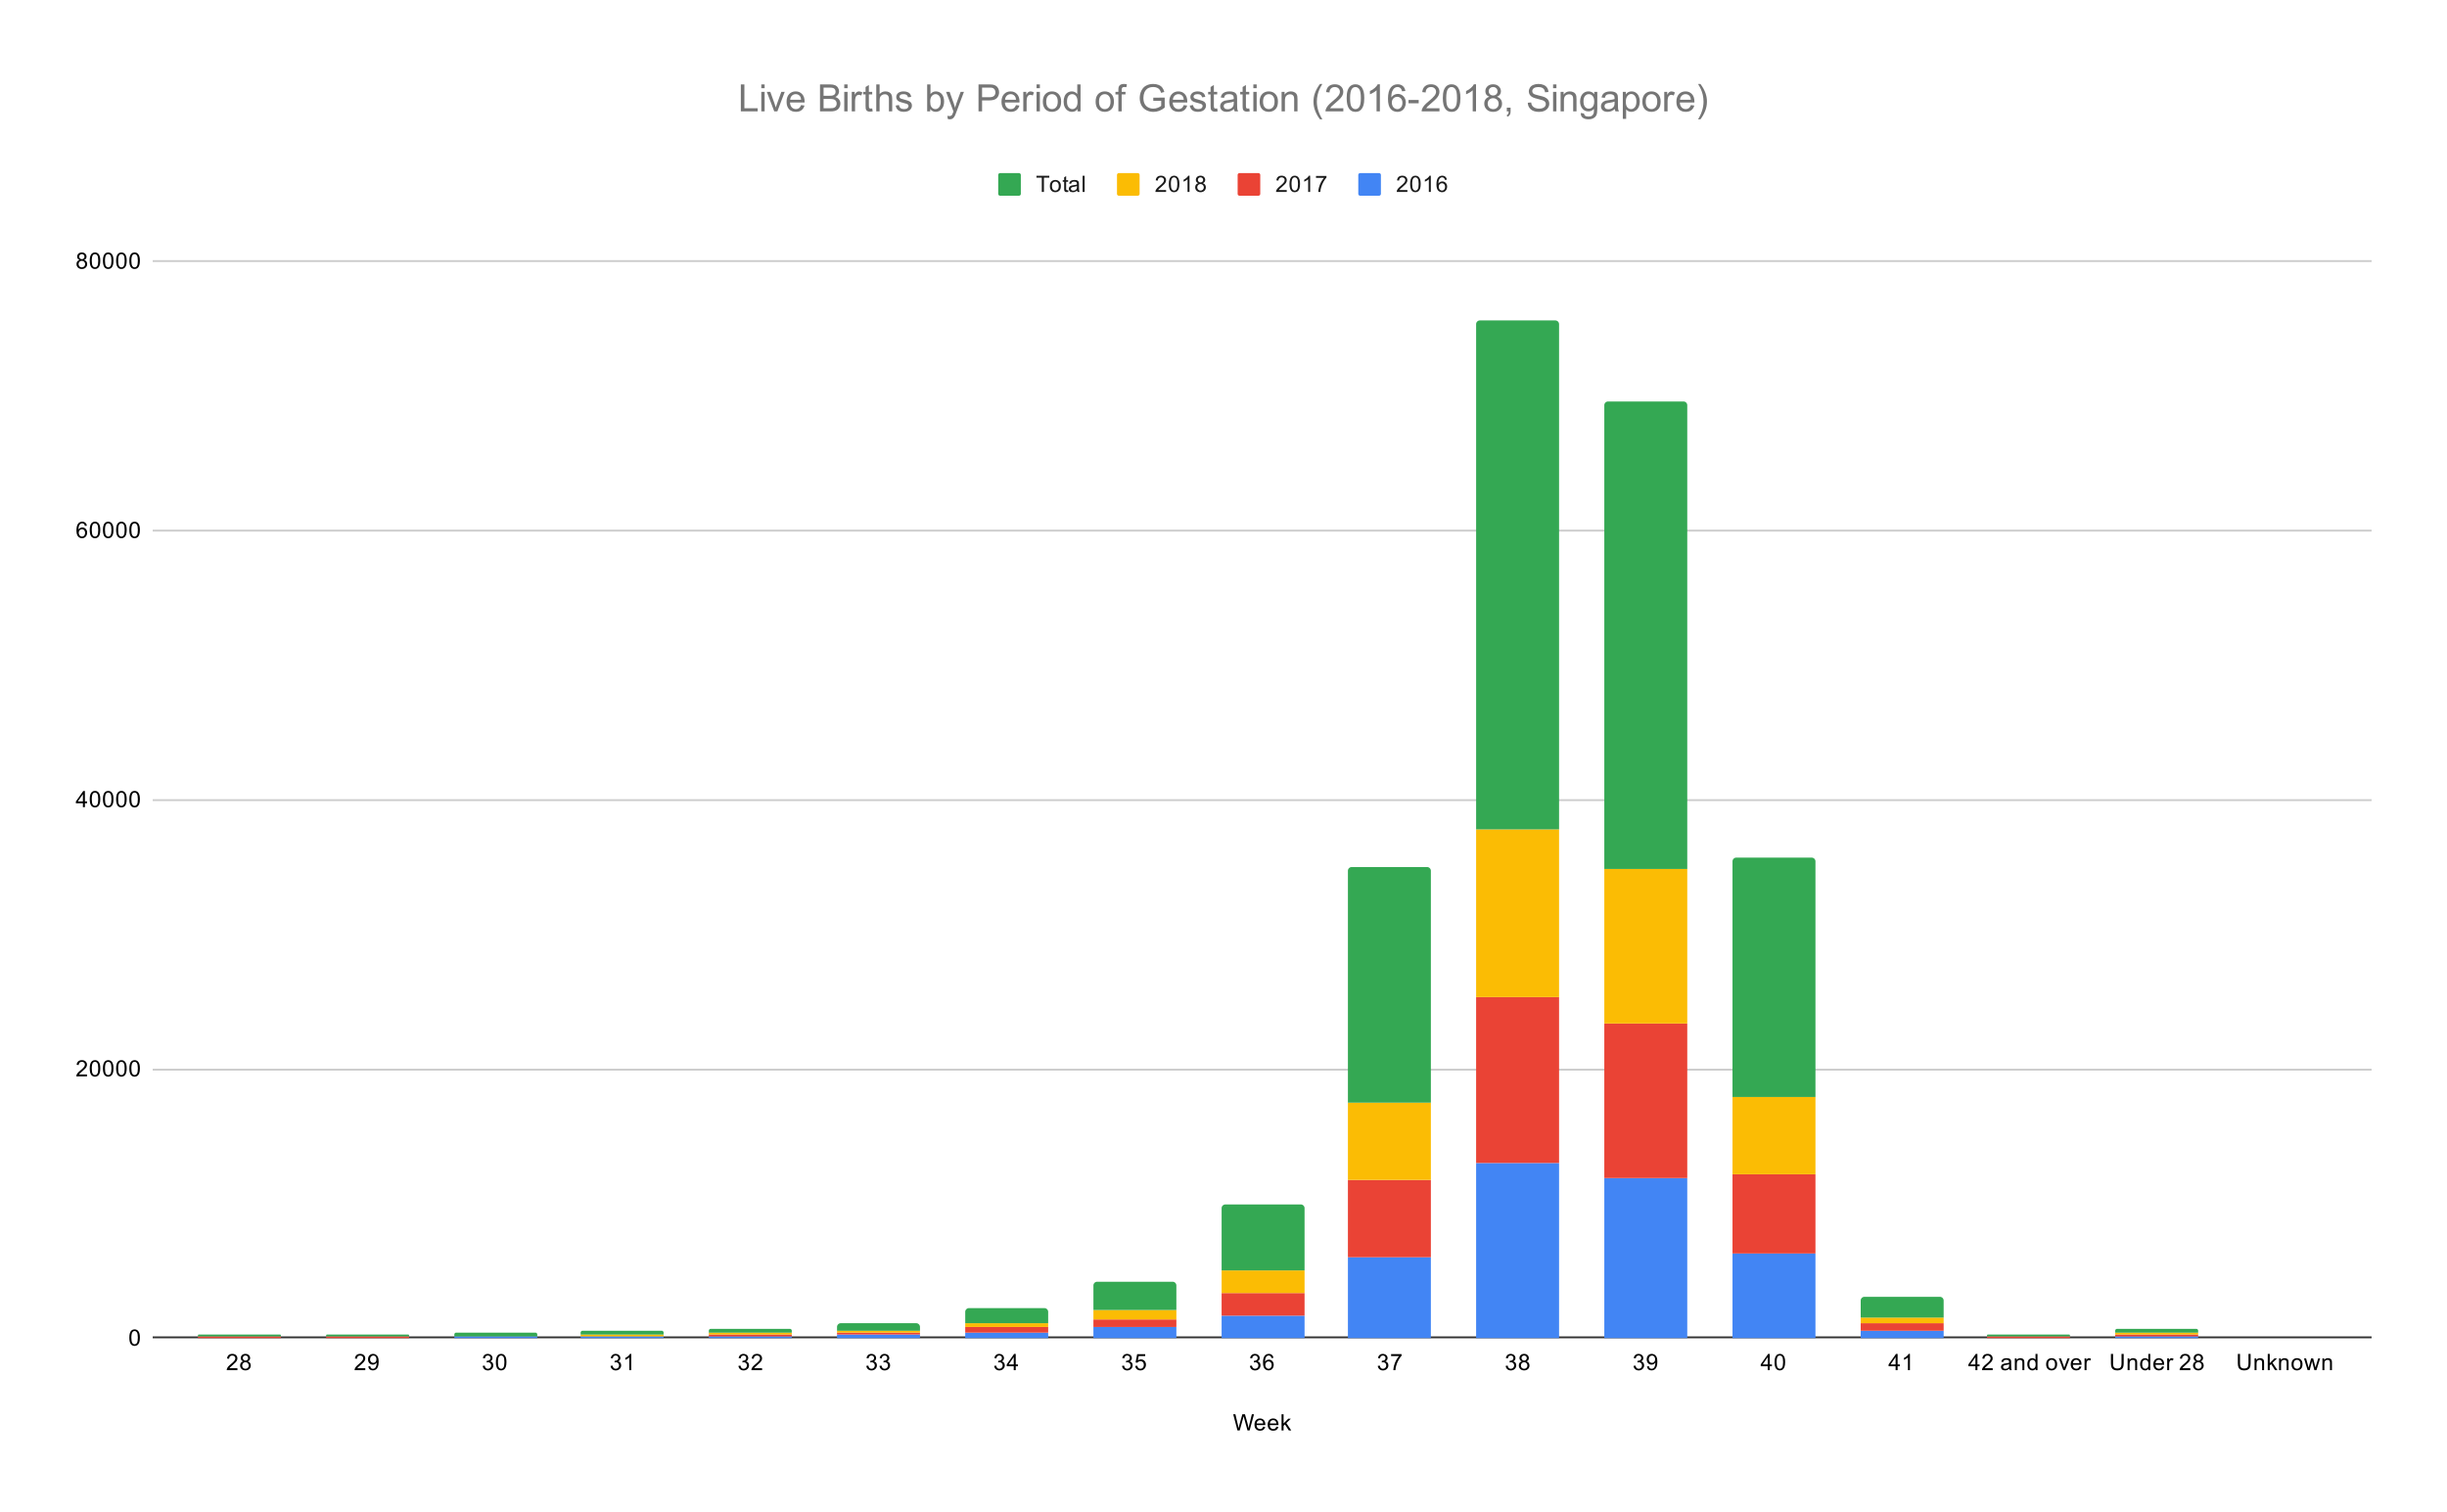 <svg fill="none" stroke-linecap="square" stroke-miterlimit="10" width="1298" height="802" xmlns="http://www.w3.org/2000/svg"><path fill="#fff" d="M0 0h1298v802H0V0z"/><path stroke="#333" stroke-linecap="butt" d="M81.5 709.5h1176"/><path stroke="#ccc" stroke-linecap="butt" d="M81.5 567.5h1176m-1176-143h1176m-1176-143h1176m-1176-143h1176"/><clipPath id="a"><path d="M81.1 138.567h1176.8V709.9H81.1V138.567z"/></clipPath><path clip-path="url(#a)" d="M149 710h-44 44z"/><path fill="#4285f4" clip-path="url(#a)" d="M149 710h-44 44z"/><path clip-path="url(#a)" d="M217 710h-44 44z"/><path fill="#4285f4" clip-path="url(#a)" d="M217 710h-44 44z"/><path clip-path="url(#a)" d="M285 710h-44v-1h44z"/><path fill="#4285f4" clip-path="url(#a)" d="M285 710h-44v-1h44z"/><path clip-path="url(#a)" d="M352 710h-44v-1h44z"/><path fill="#4285f4" clip-path="url(#a)" d="M352 710h-44v-1h44z"/><path clip-path="url(#a)" d="M420 710h-44v-1h44z"/><path fill="#4285f4" clip-path="url(#a)" d="M420 710h-44v-1h44z"/><path clip-path="url(#a)" d="M488 710h-44v-2h44z"/><path fill="#4285f4" clip-path="url(#a)" d="M488 710h-44v-2h44z"/><path clip-path="url(#a)" d="M556 710h-44v-3h44z"/><path fill="#4285f4" clip-path="url(#a)" d="M556 710h-44v-3h44z"/><path clip-path="url(#a)" d="M624 710h-44v-6h44z"/><path fill="#4285f4" clip-path="url(#a)" d="M624 710h-44v-6h44z"/><path clip-path="url(#a)" d="M692 710h-44v-12h44z"/><path fill="#4285f4" clip-path="url(#a)" d="M692 710h-44v-12h44z"/><path clip-path="url(#a)" d="M759 710h-44v-43h44z"/><path fill="#4285f4" clip-path="url(#a)" d="M759 710h-44v-43h44z"/><path clip-path="url(#a)" d="M827 710h-44v-93h44z"/><path fill="#4285f4" clip-path="url(#a)" d="M827 710h-44v-93h44z"/><path clip-path="url(#a)" d="M895 710h-44v-85h44z"/><path fill="#4285f4" clip-path="url(#a)" d="M895 710h-44v-85h44z"/><path clip-path="url(#a)" d="M963 710h-44v-45h44z"/><path fill="#4285f4" clip-path="url(#a)" d="M963 710h-44v-45h44z"/><path clip-path="url(#a)" d="M1031 710h-44v-4h44z"/><path fill="#4285f4" clip-path="url(#a)" d="M1031 710h-44v-4h44z"/><path clip-path="url(#a)" d="M1098 710h-44 44z"/><path fill="#4285f4" clip-path="url(#a)" d="M1098 710h-44 44z"/><path clip-path="url(#a)" d="M1166 710h-44v-1h44z"/><path fill="#4285f4" clip-path="url(#a)" d="M1166 710h-44v-1h44z"/><path clip-path="url(#a)" d="M1234 710h-44 44z"/><path fill="#4285f4" clip-path="url(#a)" d="M1234 710h-44 44z"/><path clip-path="url(#a)" d="M149 710h-44v-1h44z"/><path fill="#ea4335" clip-path="url(#a)" d="M149 710h-44v-1h44z"/><path clip-path="url(#a)" d="M217 710h-44v-1h44z"/><path fill="#ea4335" clip-path="url(#a)" d="M217 710h-44v-1h44z"/><path clip-path="url(#a)" d="M285 709h-44 44z"/><path fill="#ea4335" clip-path="url(#a)" d="M285 709h-44 44z"/><path clip-path="url(#a)" d="M352 709h-44 44z"/><path fill="#ea4335" clip-path="url(#a)" d="M352 709h-44 44z"/><path clip-path="url(#a)" d="M420 709h-44v-1h44z"/><path fill="#ea4335" clip-path="url(#a)" d="M420 709h-44v-1h44z"/><path clip-path="url(#a)" d="M488 708h-44v-1h44z"/><path fill="#ea4335" clip-path="url(#a)" d="M488 708h-44v-1h44z"/><path clip-path="url(#a)" d="M556 707h-44v-3h44z"/><path fill="#ea4335" clip-path="url(#a)" d="M556 707h-44v-3h44z"/><path clip-path="url(#a)" d="M624 704h-44v-4h44z"/><path fill="#ea4335" clip-path="url(#a)" d="M624 704h-44v-4h44z"/><path clip-path="url(#a)" d="M692 698h-44v-12h44z"/><path fill="#ea4335" clip-path="url(#a)" d="M692 698h-44v-12h44z"/><path clip-path="url(#a)" d="M759 667h-44v-41h44z"/><path fill="#ea4335" clip-path="url(#a)" d="M759 667h-44v-41h44z"/><path clip-path="url(#a)" d="M827 617h-44v-88h44z"/><path fill="#ea4335" clip-path="url(#a)" d="M827 617h-44v-88h44z"/><path clip-path="url(#a)" d="M895 625h-44v-82h44z"/><path fill="#ea4335" clip-path="url(#a)" d="M895 625h-44v-82h44z"/><path clip-path="url(#a)" d="M963 665h-44v-42h44z"/><path fill="#ea4335" clip-path="url(#a)" d="M963 665h-44v-42h44z"/><path clip-path="url(#a)" d="M1031 706h-44v-4h44z"/><path fill="#ea4335" clip-path="url(#a)" d="M1031 706h-44v-4h44z"/><path clip-path="url(#a)" d="M1098 710h-44v-1h44z"/><path fill="#ea4335" clip-path="url(#a)" d="M1098 710h-44v-1h44z"/><path clip-path="url(#a)" d="M1166 709h-44v-1h44z"/><path fill="#ea4335" clip-path="url(#a)" d="M1166 709h-44v-1h44z"/><path clip-path="url(#a)" d="M1234 710h-44 44z"/><path fill="#ea4335" clip-path="url(#a)" d="M1234 710h-44 44z"/><path clip-path="url(#a)" d="M149 709h-44 44z"/><path fill="#fbbc04" clip-path="url(#a)" d="M149 709h-44 44z"/><path clip-path="url(#a)" d="M217 709h-44 44z"/><path fill="#fbbc04" clip-path="url(#a)" d="M217 709h-44 44z"/><path clip-path="url(#a)" d="M285 709h-44 44z"/><path fill="#fbbc04" clip-path="url(#a)" d="M285 709h-44 44z"/><path clip-path="url(#a)" d="M352 709h-44v-1h44z"/><path fill="#fbbc04" clip-path="url(#a)" d="M352 709h-44v-1h44z"/><path clip-path="url(#a)" d="M420 708h-44v-1h44z"/><path fill="#fbbc04" clip-path="url(#a)" d="M420 708h-44v-1h44z"/><path clip-path="url(#a)" d="M488 707h-44v-1h44z"/><path fill="#fbbc04" clip-path="url(#a)" d="M488 707h-44v-1h44z"/><path clip-path="url(#a)" d="M556 704h-44v-2h44z"/><path fill="#fbbc04" clip-path="url(#a)" d="M556 704h-44v-2h44z"/><path clip-path="url(#a)" d="M624 700h-44v-5h44z"/><path fill="#fbbc04" clip-path="url(#a)" d="M624 700h-44v-5h44z"/><path clip-path="url(#a)" d="M692 686h-44v-12h44z"/><path fill="#fbbc04" clip-path="url(#a)" d="M692 686h-44v-12h44z"/><path clip-path="url(#a)" d="M759 626h-44v-41h44z"/><path fill="#fbbc04" clip-path="url(#a)" d="M759 626h-44v-41h44z"/><path clip-path="url(#a)" d="M827 529h-44v-89h44z"/><path fill="#fbbc04" clip-path="url(#a)" d="M827 529h-44v-89h44z"/><path clip-path="url(#a)" d="M895 543h-44v-82h44z"/><path fill="#fbbc04" clip-path="url(#a)" d="M895 543h-44v-82h44z"/><path clip-path="url(#a)" d="M963 623h-44v-41h44z"/><path fill="#fbbc04" clip-path="url(#a)" d="M963 623h-44v-41h44z"/><path clip-path="url(#a)" d="M1031 702h-44v-3h44z"/><path fill="#fbbc04" clip-path="url(#a)" d="M1031 702h-44v-3h44z"/><path clip-path="url(#a)" d="M1098 709h-44 44z"/><path fill="#fbbc04" clip-path="url(#a)" d="M1098 709h-44 44z"/><path clip-path="url(#a)" d="M1166 708h-44v-1h44z"/><path fill="#fbbc04" clip-path="url(#a)" d="M1166 708h-44v-1h44z"/><path clip-path="url(#a)" d="M1234 710h-44 44z"/><path fill="#fbbc04" clip-path="url(#a)" d="M1234 710h-44 44z"/><path clip-path="url(#a)" d="M149 709h-44v-.5a.5.5 0 01.5-.5h43a.5.5 0 01.5.5z"/><path fill="#34a853" clip-path="url(#a)" d="M149 709h-44v-.5a.5.5 0 01.5-.5h43a.5.5 0 01.5.5z"/><path clip-path="url(#a)" d="M217 709h-44v-.5a.5.5 0 01.5-.5h43a.5.5 0 01.5.5z"/><path fill="#34a853" clip-path="url(#a)" d="M217 709h-44v-.5a.5.5 0 01.5-.5h43a.5.5 0 01.5.5z"/><path clip-path="url(#a)" d="M285 709h-44v-1a1 1 0 011-1h42a1 1 0 011 1z"/><path fill="#34a853" clip-path="url(#a)" d="M285 709h-44v-1a1 1 0 011-1h42a1 1 0 011 1z"/><path clip-path="url(#a)" d="M352 708h-44v-1a1 1 0 011-1h42a1 1 0 011 1z"/><path fill="#34a853" clip-path="url(#a)" d="M352 708h-44v-1a1 1 0 011-1h42a1 1 0 011 1z"/><path clip-path="url(#a)" d="M420 707h-44v-1a1 1 0 011-1h42a1 1 0 011 1z"/><path fill="#34a853" clip-path="url(#a)" d="M420 707h-44v-1a1 1 0 011-1h42a1 1 0 011 1z"/><path clip-path="url(#a)" d="M488 706h-44v-2a2 2 0 012-2h40a2 2 0 012 2z"/><path fill="#34a853" clip-path="url(#a)" d="M488 706h-44v-2a2 2 0 012-2h40a2 2 0 012 2z"/><path clip-path="url(#a)" d="M556 702h-44v-6a2 2 0 012-2h40a2 2 0 012 2z"/><path fill="#34a853" clip-path="url(#a)" d="M556 702h-44v-6a2 2 0 012-2h40a2 2 0 012 2z"/><path clip-path="url(#a)" d="M624 695h-44v-13a2 2 0 012-2h40a2 2 0 012 2z"/><path fill="#34a853" clip-path="url(#a)" d="M624 695h-44v-13a2 2 0 012-2h40a2 2 0 012 2z"/><path clip-path="url(#a)" d="M692 674h-44v-33a2 2 0 012-2h40a2 2 0 012 2z"/><path fill="#34a853" clip-path="url(#a)" d="M692 674h-44v-33a2 2 0 012-2h40a2 2 0 012 2z"/><path clip-path="url(#a)" d="M759 585h-44V462a2 2 0 012-2h40a2 2 0 012 2z"/><path fill="#34a853" clip-path="url(#a)" d="M759 585h-44V462a2 2 0 012-2h40a2 2 0 012 2z"/><path clip-path="url(#a)" d="M827 440h-44V172a2 2 0 012-2h40a2 2 0 012 2z"/><path fill="#34a853" clip-path="url(#a)" d="M827 440h-44V172a2 2 0 012-2h40a2 2 0 012 2z"/><path clip-path="url(#a)" d="M895 461h-44V215a2 2 0 012-2h40a2 2 0 012 2z"/><path fill="#34a853" clip-path="url(#a)" d="M895 461h-44V215a2 2 0 012-2h40a2 2 0 012 2z"/><path clip-path="url(#a)" d="M963 582h-44V457a2 2 0 012-2h40a2 2 0 012 2z"/><path fill="#34a853" clip-path="url(#a)" d="M963 582h-44V457a2 2 0 012-2h40a2 2 0 012 2z"/><path clip-path="url(#a)" d="M1031 699h-44v-9a2 2 0 012-2h40a2 2 0 012 2z"/><path fill="#34a853" clip-path="url(#a)" d="M1031 699h-44v-9a2 2 0 012-2h40a2 2 0 012 2z"/><path clip-path="url(#a)" d="M1098 709h-44v-.5a.5.5 0 01.5-.5h43a.5.5 0 01.5.5z"/><path fill="#34a853" clip-path="url(#a)" d="M1098 709h-44v-.5a.5.5 0 01.5-.5h43a.5.5 0 01.5.5z"/><path clip-path="url(#a)" d="M1166 707h-44v-1a1 1 0 011-1h42a1 1 0 011 1z"/><path fill="#34a853" clip-path="url(#a)" d="M1166 707h-44v-1a1 1 0 011-1h42a1 1 0 011 1z"/><path clip-path="url(#a)" d="M1234 710h-44 44z"/><path fill="#34a853" clip-path="url(#a)" d="M1234 710h-44 44z"/><path fill="#000" d="M656.422 758.9l-2.281-8.594h1.172l1.312 5.64q.203.876.36 1.75.327-1.374.39-1.593l1.625-5.797h1.375l1.234 4.344q.453 1.625.672 3.047.157-.813.422-1.875l1.344-5.516h1.14l-2.343 8.594h-1.11l-1.797-6.547q-.234-.812-.28-1-.126.578-.25 1l-1.813 6.547h-1.172zm13.625-2l1.094.125q-.25.953-.953 1.484-.704.532-1.782.532-1.36 0-2.172-.844-.797-.844-.797-2.36 0-1.562.813-2.421.813-.875 2.094-.875 1.25 0 2.031.843.797.844.797 2.391v.281h-4.64q.062 1.031.577 1.578.516.532 1.297.532.578 0 .985-.297.422-.313.656-.969zm-3.453-1.703h3.468q-.062-.797-.39-1.188-.516-.609-1.313-.609-.734 0-1.234.484-.484.485-.531 1.313zm10.453 1.703l1.094.125q-.25.953-.953 1.484-.704.532-1.782.532-1.36 0-2.172-.844-.797-.844-.797-2.36 0-1.562.813-2.421.813-.875 2.094-.875 1.25 0 2.031.843.797.844.797 2.391v.281h-4.64q.062 1.031.577 1.578.516.532 1.297.532.578 0 .985-.297.422-.313.656-.969zm-3.453-1.703h3.468q-.062-.797-.39-1.188-.516-.609-1.313-.609-.734 0-1.234.484-.484.485-.531 1.313zm6.203 3.703v-8.594h1.062v4.906l2.485-2.53h1.375l-2.39 2.296 2.624 3.922h-1.297l-2.062-3.188-.735.72v2.468h-1.062zM68.6 709.666q0-1.532.313-2.454.312-.937.921-1.437.625-.5 1.563-.5.687 0 1.203.281.531.281.875.813.344.515.531 1.265.188.75.188 2.032 0 1.515-.313 2.437-.297.922-.922 1.438-.609.5-1.562.5-1.235 0-1.953-.891-.844-1.063-.844-3.484zm1.078 0q0 2.109.5 2.812.5.703 1.219.703.734 0 1.219-.703.5-.703.5-2.812 0-2.125-.5-2.813-.485-.703-1.235-.703-.719 0-1.156.61-.547.78-.547 2.906zM46.147 570.051v1.016h-5.688q0-.375.125-.735.22-.578.688-1.14.484-.563 1.39-1.297 1.407-1.156 1.891-1.828.5-.672.5-1.266 0-.625-.453-1.047-.453-.437-1.172-.437-.765 0-1.219.453-.453.453-.468 1.265l-1.078-.109q.109-1.219.828-1.844.734-.64 1.968-.64 1.235 0 1.953.687.72.688.72 1.703 0 .516-.22 1.016-.203.484-.703 1.047-.484.547-1.609 1.5-.953.797-1.234 1.094-.266.28-.438.562h4.219zm1.453-3.219q0-1.531.313-2.453.312-.937.921-1.437.625-.5 1.563-.5.687 0 1.203.28.531.282.875.813.344.516.531 1.266.188.75.188 2.031 0 1.516-.313 2.438-.297.922-.922 1.437-.609.5-1.562.5-1.234 0-1.953-.89-.844-1.063-.844-3.485zm1.078 0q0 2.11.5 2.813.5.703 1.219.703.734 0 1.219-.703.5-.703.5-2.813 0-2.125-.5-2.812-.485-.703-1.235-.703-.718 0-1.156.609-.547.781-.547 2.906zm5.922 0q0-1.531.313-2.453.312-.937.921-1.437.625-.5 1.563-.5.687 0 1.203.28.531.282.875.813.344.516.531 1.266.188.75.188 2.031 0 1.516-.313 2.438-.297.922-.922 1.437-.609.5-1.562.5-1.234 0-1.953-.89-.844-1.063-.844-3.485zm1.078 0q0 2.11.5 2.813.5.703 1.219.703.734 0 1.219-.703.5-.703.5-2.813 0-2.125-.5-2.812-.485-.703-1.235-.703-.718 0-1.156.609-.547.781-.547 2.906zm5.922 0q0-1.531.313-2.453.312-.937.921-1.437.625-.5 1.563-.5.687 0 1.203.28.531.282.875.813.344.516.531 1.266.188.75.188 2.031 0 1.516-.313 2.438-.297.922-.922 1.437-.609.5-1.562.5-1.235 0-1.953-.89-.844-1.063-.844-3.485zm1.078 0q0 2.11.5 2.813.5.703 1.219.703.734 0 1.219-.703.5-.703.5-2.813 0-2.125-.5-2.812-.485-.703-1.235-.703-.718 0-1.156.609-.547.781-.547 2.906zm5.922 0q0-1.531.313-2.453.312-.937.921-1.437.625-.5 1.563-.5.687 0 1.203.28.531.282.875.813.344.516.531 1.266.188.75.188 2.031 0 1.516-.313 2.438-.297.922-.922 1.437-.609.5-1.562.5-1.235 0-1.953-.89-.844-1.063-.844-3.485zm1.078 0q0 2.11.5 2.813.5.703 1.219.703.734 0 1.219-.703.5-.703.5-2.813 0-2.125-.5-2.812-.485-.703-1.235-.703-.719 0-1.156.609-.547.781-.547 2.906zM43.975 428.233v-2.062h-3.719v-.969l3.922-5.562h.86v5.562h1.156v.969h-1.157v2.062h-1.062zm0-3.03v-3.86l-2.688 3.86h2.688zm3.625-1.204q0-1.531.313-2.453.312-.938.921-1.438.625-.5 1.563-.5.687 0 1.203.282.531.28.875.812.344.516.531 1.266.188.75.188 2.031 0 1.516-.313 2.437-.297.922-.922 1.438-.609.5-1.562.5-1.234 0-1.953-.89-.844-1.063-.844-3.485zm1.078 0q0 2.11.5 2.812.5.704 1.219.704.734 0 1.219-.704.5-.703.5-2.812 0-2.125-.5-2.813-.485-.703-1.235-.703-.718 0-1.156.61-.547.781-.547 2.906zm5.922 0q0-1.531.313-2.453.312-.938.921-1.438.625-.5 1.563-.5.687 0 1.203.282.531.28.875.812.344.516.531 1.266.188.75.188 2.031 0 1.516-.313 2.437-.297.922-.922 1.438-.609.5-1.562.5-1.234 0-1.953-.89-.844-1.063-.844-3.485zm1.078 0q0 2.11.5 2.812.5.704 1.219.704.734 0 1.219-.704.5-.703.5-2.812 0-2.125-.5-2.813-.485-.703-1.235-.703-.718 0-1.156.61-.547.781-.547 2.906zm5.922 0q0-1.531.313-2.453.312-.938.921-1.438.625-.5 1.563-.5.687 0 1.203.282.531.28.875.812.344.516.531 1.266.188.75.188 2.031 0 1.516-.313 2.437-.297.922-.922 1.438-.609.5-1.562.5-1.235 0-1.953-.89-.844-1.063-.844-3.485zm1.078 0q0 2.11.5 2.812.5.704 1.219.704.734 0 1.219-.704.5-.703.5-2.812 0-2.125-.5-2.813-.485-.703-1.235-.703-.718 0-1.156.61-.547.781-.547 2.906zm5.922 0q0-1.531.313-2.453.312-.938.921-1.438.625-.5 1.563-.5.687 0 1.203.282.531.28.875.812.344.516.531 1.266.188.75.188 2.031 0 1.516-.313 2.437-.297.922-.922 1.438-.609.5-1.562.5-1.235 0-1.953-.89-.844-1.063-.844-3.485zm1.078 0q0 2.11.5 2.812.5.704 1.219.704.734 0 1.219-.704.5-.703.5-2.812 0-2.125-.5-2.813-.485-.703-1.235-.703-.719 0-1.156.61-.547.781-.547 2.906zM46.069 278.916l-1.047.078q-.14-.625-.39-.907-.438-.453-1.063-.453-.5 0-.89.282-.485.375-.782 1.078-.281.687-.297 1.968.375-.578.922-.859.562-.281 1.172-.281 1.047 0 1.781.781.75.781.75 2 0 .813-.36 1.516-.343.687-.953 1.062-.609.36-1.374.36-1.329 0-2.157-.97-.828-.968-.828-3.187 0-2.5.922-3.625.797-.984 2.156-.984 1.016 0 1.657.578.656.563.78 1.563zm-4.297 3.703q0 .547.219 1.047.234.484.64.75.422.265.89.265.657 0 1.142-.531.484-.547.484-1.469 0-.89-.484-1.406-.47-.516-1.188-.516-.719 0-1.219.516-.484.516-.484 1.344zm5.828-1.453q0-1.532.313-2.454.312-.937.921-1.437.625-.5 1.563-.5.687 0 1.203.281.531.281.875.813.344.515.531 1.265.188.75.188 2.032 0 1.515-.313 2.437-.297.922-.922 1.438-.609.5-1.562.5-1.234 0-1.953-.891-.844-1.063-.844-3.484zm1.078 0q0 2.109.5 2.812.5.703 1.219.703.734 0 1.219-.703.5-.703.5-2.812 0-2.125-.5-2.813-.485-.703-1.235-.703-.718 0-1.156.61-.547.78-.547 2.906zm5.922 0q0-1.532.313-2.454.312-.937.921-1.437.625-.5 1.563-.5.687 0 1.203.281.531.281.875.813.344.515.531 1.265.188.75.188 2.032 0 1.515-.313 2.437-.297.922-.922 1.438-.609.5-1.562.5-1.234 0-1.953-.891-.844-1.063-.844-3.484zm1.078 0q0 2.109.5 2.812.5.703 1.219.703.734 0 1.219-.703.5-.703.5-2.812 0-2.125-.5-2.813-.485-.703-1.235-.703-.718 0-1.156.61-.547.78-.547 2.906zm5.922 0q0-1.532.313-2.454.312-.937.921-1.437.625-.5 1.563-.5.687 0 1.203.281.531.281.875.813.344.515.531 1.265.188.75.188 2.032 0 1.515-.313 2.437-.297.922-.922 1.438-.609.5-1.562.5-1.235 0-1.953-.891-.844-1.063-.844-3.484zm1.078 0q0 2.109.5 2.812.5.703 1.219.703.734 0 1.219-.703.5-.703.5-2.812 0-2.125-.5-2.813-.485-.703-1.235-.703-.718 0-1.156.61-.547.78-.547 2.906zm5.922 0q0-1.532.313-2.454.312-.937.921-1.437.625-.5 1.563-.5.687 0 1.203.281.531.281.875.813.344.515.531 1.265.188.75.188 2.032 0 1.515-.313 2.437-.297.922-.922 1.438-.609.5-1.562.5-1.235 0-1.953-.891-.844-1.063-.844-3.484zm1.078 0q0 2.109.5 2.812.5.703 1.219.703.734 0 1.219-.703.5-.703.5-2.812 0-2.125-.5-2.813-.485-.703-1.235-.703-.719 0-1.156.61-.547.78-.547 2.906zM42.225 137.91q-.656-.25-.984-.687-.313-.453-.313-1.063 0-.937.672-1.578.688-.64 1.797-.64 1.125 0 1.812.656.688.656.688 1.594 0 .593-.313 1.03-.312.438-.953.688.797.25 1.203.829.407.578.407 1.375 0 1.093-.782 1.843-.765.75-2.047.75-1.265 0-2.046-.75-.782-.75-.782-1.875 0-.843.422-1.406.438-.562 1.219-.766zm-.219-1.796q0 .609.39 1 .407.39 1.032.39.61 0 1-.375.39-.39.39-.953 0-.578-.405-.969-.407-.406-1-.406-.61 0-1.016.39-.39.391-.39.923zm-.328 3.968q0 .453.203.875.219.422.64.657.423.234.907.234.75 0 1.235-.484.5-.485.5-1.235 0-.765-.5-1.265-.5-.5-1.266-.5-.75 0-1.234.5-.485.484-.485 1.218zm5.922-1.75q0-1.531.313-2.453.312-.937.921-1.437.625-.5 1.563-.5.687 0 1.203.28.531.282.875.813.344.516.531 1.266.188.75.188 2.031 0 1.516-.313 2.438-.297.922-.922 1.437-.609.5-1.562.5-1.234 0-1.953-.89-.844-1.063-.844-3.485zm1.078 0q0 2.11.5 2.813.5.703 1.219.703.734 0 1.219-.703.5-.703.5-2.813 0-2.125-.5-2.812-.485-.703-1.235-.703-.718 0-1.156.609-.547.781-.547 2.906zm5.922 0q0-1.531.313-2.453.312-.937.921-1.437.625-.5 1.563-.5.687 0 1.203.28.531.282.875.813.344.516.531 1.266.188.75.188 2.031 0 1.516-.313 2.438-.297.922-.922 1.437-.609.5-1.562.5-1.234 0-1.953-.89-.844-1.063-.844-3.485zm1.078 0q0 2.11.5 2.813.5.703 1.219.703.734 0 1.219-.703.5-.703.5-2.813 0-2.125-.5-2.812-.485-.703-1.235-.703-.718 0-1.156.609-.547.781-.547 2.906zm5.922 0q0-1.531.313-2.453.312-.937.921-1.437.625-.5 1.563-.5.687 0 1.203.28.531.282.875.813.344.516.531 1.266.188.75.188 2.031 0 1.516-.313 2.438-.297.922-.922 1.437-.609.5-1.562.5-1.235 0-1.953-.89-.844-1.063-.844-3.485zm1.078 0q0 2.11.5 2.813.5.703 1.219.703.734 0 1.219-.703.5-.703.5-2.813 0-2.125-.5-2.812-.485-.703-1.235-.703-.718 0-1.156.609-.547.781-.547 2.906zm5.922 0q0-1.531.313-2.453.312-.937.921-1.437.625-.5 1.563-.5.687 0 1.203.28.531.282.875.813.344.516.531 1.266.188.75.188 2.031 0 1.516-.313 2.438-.297.922-.922 1.437-.609.5-1.562.5-1.235 0-1.953-.89-.844-1.063-.844-3.485zm1.078 0q0 2.11.5 2.813.5.703 1.219.703.734 0 1.219-.703.5-.703.5-2.813 0-2.125-.5-2.812-.485-.703-1.235-.703-.719 0-1.156.609-.547.781-.547 2.906zm56.252 587.552v1.016h-5.687q0-.375.125-.734.218-.579.687-1.141.485-.563 1.39-1.297 1.407-1.156 1.891-1.828.5-.672.5-1.266 0-.625-.453-1.047-.453-.437-1.172-.437-.765 0-1.218.453-.453.453-.47 1.266l-1.077-.11q.11-1.218.828-1.843.734-.641 1.969-.641 1.234 0 1.953.688.719.687.719 1.703 0 .515-.22 1.015-.202.485-.702 1.047-.485.547-1.61 1.5-.953.797-1.234 1.094-.266.281-.438.562h4.22zm3.078-3.64q-.656-.25-.984-.688-.313-.453-.313-1.062 0-.938.672-1.578.688-.641 1.797-.641 1.125 0 1.813.656.687.656.687 1.594 0 .594-.312 1.031-.313.438-.953.688.796.25 1.203.828.406.578.406 1.375 0 1.094-.781 1.844-.766.75-2.047.75-1.266 0-2.047-.75-.781-.75-.781-1.875 0-.844.422-1.407.437-.562 1.218-.765zm-.218-1.797q0 .61.39 1 .406.39 1.031.39.61 0 1-.375.391-.39.391-.953 0-.578-.406-.968-.406-.407-1-.407-.61 0-1.016.391-.39.39-.39.922zm-.329 3.969q0 .453.204.875.218.421.64.656.422.234.906.234.75 0 1.235-.484.5-.485.5-1.235 0-.765-.5-1.265-.5-.5-1.266-.5-.75 0-1.234.5-.485.484-.485 1.219zm65.296 1.468v1.016h-5.687q0-.375.125-.734.219-.579.687-1.141.485-.563 1.39-1.297 1.407-1.156 1.892-1.828.5-.672.5-1.266 0-.625-.454-1.047-.453-.437-1.172-.437-.765 0-1.218.453-.453.453-.469 1.266l-1.078-.11q.11-1.218.828-1.843.734-.641 1.969-.641 1.234 0 1.953.688.719.687.719 1.703 0 .515-.22 1.015-.202.485-.702 1.047-.485.547-1.61 1.5-.953.797-1.234 1.094-.266.281-.438.562h4.22zm1.61-.968l1.015-.094q.125.719.485 1.047.375.312.937.312.484 0 .844-.219.375-.234.61-.593.234-.375.39-1 .156-.64.156-1.297v-.219q-.312.5-.86.828-.546.313-1.187.313-1.078 0-1.812-.766-.735-.781-.735-2.047 0-1.312.766-2.11.781-.796 1.938-.796.828 0 1.515.453.703.453 1.063 1.297.359.828.359 2.406 0 1.64-.36 2.625-.343.969-1.062 1.485-.703.5-1.64.5-1.016 0-1.657-.547-.64-.563-.765-1.578zm4.312-3.797q0-.907-.484-1.438-.469-.531-1.156-.531-.704 0-1.235.578-.516.563-.516 1.485 0 .812.5 1.328.5.515 1.22.515.734 0 1.202-.515.47-.516.47-1.422zm56.358 3.515l1.063-.14q.172.89.61 1.297.437.39 1.062.39.75 0 1.265-.515.516-.516.516-1.282 0-.718-.484-1.187-.469-.485-1.203-.485-.297 0-.75.125l.125-.937q.109.016.171.016.672 0 1.204-.344.546-.36.546-1.094 0-.578-.39-.953-.39-.39-1.016-.39-.61 0-1.031.39-.406.39-.516 1.156l-1.062-.187q.187-1.047.875-1.625.687-.594 1.703-.594.703 0 1.297.313.594.296.906.812.313.516.313 1.11 0 .546-.297 1.015-.297.453-.875.719.75.172 1.172.734.421.547.421 1.39 0 1.126-.828 1.907-.812.781-2.062.781-1.125 0-1.875-.672-.75-.687-.86-1.75zm7-1.968q0-1.532.313-2.454.312-.937.922-1.437.625-.5 1.562-.5.688 0 1.203.281.532.281.875.813.344.515.532 1.265.187.75.187 2.032 0 1.515-.312 2.437-.297.922-.922 1.438-.61.5-1.563.5-1.234 0-1.953-.891-.844-1.063-.844-3.484zm1.079 0q0 2.109.5 2.812.5.703 1.218.703.735 0 1.22-.703.5-.703.5-2.812 0-2.125-.5-2.813-.485-.703-1.235-.703-.719 0-1.157.61-.546.78-.546 2.906zm59.749 1.968l1.062-.14q.172.89.61 1.297.437.39 1.062.39.75 0 1.266-.515.515-.516.515-1.282 0-.718-.484-1.187-.469-.485-1.203-.485-.297 0-.75.125l.125-.937q.11.016.172.016.671 0 1.203-.344.547-.36.547-1.094 0-.578-.391-.953-.39-.39-1.016-.39-.61 0-1.03.39-.407.39-.517 1.156l-1.062-.187q.187-1.047.875-1.625.687-.594 1.703-.594.703 0 1.297.313.594.296.906.812.313.516.313 1.11 0 .546-.297 1.015-.297.453-.875.719.75.172 1.172.734.422.547.422 1.39 0 1.126-.829 1.907-.812.781-2.062.781-1.125 0-1.875-.672-.75-.687-.86-1.75zm10.968 2.266h-1.047v-6.719q-.39.36-1.015.735-.61.359-1.094.53v-1.015q.875-.422 1.531-1 .672-.594.953-1.156h.672v8.625zm56.859-2.266l1.062-.14q.172.89.61 1.297.437.39 1.062.39.75 0 1.266-.515.515-.516.515-1.282 0-.718-.484-1.187-.469-.485-1.203-.485-.297 0-.75.125l.125-.937q.11.016.172.016.672 0 1.203-.344.547-.36.547-1.094 0-.578-.391-.953-.39-.39-1.016-.39-.609 0-1.03.39-.407.39-.516 1.156l-1.063-.187q.188-1.047.875-1.625.688-.594 1.703-.594.703 0 1.297.313.594.296.906.812.313.516.313 1.11 0 .546-.297 1.015-.297.453-.875.719.75.172 1.172.734.422.547.422 1.39 0 1.126-.828 1.907-.813.781-2.063.781-1.125 0-1.875-.672-.75-.687-.86-1.75zm12.547 1.25v1.016h-5.688q0-.375.125-.734.219-.579.688-1.141.484-.563 1.39-1.297 1.406-1.156 1.89-1.828.5-.672.5-1.266 0-.625-.452-1.047-.453-.437-1.172-.437-.766 0-1.219.453-.453.453-.469 1.266l-1.078-.11q.11-1.218.828-1.843.735-.641 1.969-.641t1.953.688q.719.687.719 1.703 0 .515-.219 1.015-.203.485-.703 1.047-.484.547-1.61 1.5-.952.797-1.234 1.094-.265.281-.437.562h4.219zm55.28-1.25l1.062-.14q.172.89.61 1.297.437.39 1.062.39.75 0 1.266-.515.515-.516.515-1.282 0-.718-.484-1.187-.469-.485-1.203-.485-.297 0-.75.125l.125-.937q.11.016.172.016.672 0 1.203-.344.547-.36.547-1.094 0-.578-.39-.953-.392-.39-1.017-.39-.609 0-1.03.39-.407.39-.516 1.156l-1.063-.187q.188-1.047.875-1.625.688-.594 1.703-.594.703 0 1.297.313.594.296.906.812.313.516.313 1.11 0 .546-.297 1.015-.297.453-.875.719.75.172 1.172.734.422.547.422 1.39 0 1.126-.828 1.907-.813.781-2.063.781-1.125 0-1.875-.672-.75-.687-.86-1.75zm7 0l1.062-.14q.172.89.61 1.297.437.39 1.062.39.75 0 1.266-.515.515-.516.515-1.282 0-.718-.484-1.187-.469-.485-1.203-.485-.297 0-.75.125l.125-.937q.11.016.172.016.672 0 1.203-.344.547-.36.547-1.094 0-.578-.39-.953-.392-.39-1.017-.39-.609 0-1.03.39-.407.39-.516 1.156l-1.063-.187q.188-1.047.875-1.625.688-.594 1.703-.594.703 0 1.297.313.594.296.906.812.313.516.313 1.11 0 .546-.297 1.015-.297.453-.875.719.75.172 1.172.734.422.547.422 1.39 0 1.126-.828 1.907-.813.781-2.063.781-1.125 0-1.875-.672-.75-.687-.86-1.75zm60.827 0l1.062-.14q.172.89.61 1.297.437.39 1.062.39.75 0 1.266-.515.515-.516.515-1.282 0-.718-.484-1.187-.469-.485-1.203-.485-.297 0-.75.125l.125-.937q.11.016.172.016.672 0 1.203-.344.547-.36.547-1.094 0-.578-.39-.953-.391-.39-1.016-.39-.61 0-1.032.39-.406.39-.515 1.156l-1.063-.187q.188-1.047.875-1.625.688-.594 1.703-.594.703 0 1.297.313.594.296.906.812.313.516.313 1.11 0 .546-.297 1.015-.297.453-.875.719.75.172 1.172.734.422.547.422 1.39 0 1.126-.828 1.907-.813.781-2.063.781-1.125 0-1.875-.672-.75-.687-.86-1.75zm10.375 2.266v-2.063h-3.719v-.968l3.922-5.563h.86v5.563h1.156v.968h-1.157v2.063h-1.062zm0-3.031v-3.86l-2.688 3.86h2.688zm57.452.765l1.062-.14q.172.89.61 1.297.437.39 1.062.39.75 0 1.266-.515.516-.516.516-1.282 0-.718-.485-1.187-.469-.485-1.203-.485-.297 0-.75.125l.125-.937q.11.016.172.016.672 0 1.203-.344.547-.36.547-1.094 0-.578-.39-.953-.391-.39-1.016-.39-.61 0-1.032.39-.406.39-.515 1.156l-1.063-.187q.188-1.047.875-1.625.688-.594 1.703-.594.704 0 1.297.313.594.296.907.812.312.516.312 1.11 0 .546-.297 1.015-.297.453-.875.719.75.172 1.172.734.422.547.422 1.39 0 1.126-.828 1.907-.813.781-2.063.781-1.125 0-1.875-.672-.75-.687-.86-1.75zm7 .016l1.11-.094q.124.813.562 1.219.453.406 1.094.406.75 0 1.28-.578.532-.578.532-1.515 0-.907-.516-1.422-.5-.532-1.328-.532-.5 0-.922.235-.406.234-.64.593l-.985-.125.829-4.406h4.28v1h-3.437l-.453 2.313q.766-.547 1.61-.547 1.125 0 1.89.781.781.781.781 2.016 0 1.156-.671 2.015-.829 1.032-2.25 1.032-1.172 0-1.922-.657-.735-.656-.844-1.734zm60.827-.016l1.063-.14q.171.89.609 1.297.437.39 1.062.39.75 0 1.266-.515.516-.516.516-1.282 0-.718-.485-1.187-.468-.485-1.203-.485-.297 0-.75.125l.125-.937q.11.016.172.016.672 0 1.203-.344.547-.36.547-1.094 0-.578-.39-.953-.391-.39-1.016-.39-.61 0-1.032.39-.406.39-.515 1.156l-1.063-.187q.188-1.047.875-1.625.688-.594 1.703-.594.704 0 1.297.313.594.296.907.812.312.516.312 1.11 0 .546-.297 1.015-.297.453-.875.719.75.172 1.172.734.422.547.422 1.39 0 1.126-.828 1.907-.813.781-2.063.781-1.125 0-1.875-.672-.75-.687-.859-1.75zm12.469-4.218l-1.047.078q-.14-.625-.39-.907-.438-.453-1.063-.453-.5 0-.89.282-.485.375-.782 1.078-.281.687-.297 1.968.375-.578.922-.859.562-.281 1.172-.281 1.047 0 1.781.781.75.781.75 2 0 .813-.36 1.516-.343.687-.952 1.062-.61.36-1.375.36-1.329 0-2.157-.97-.828-.968-.828-3.187 0-2.5.922-3.625.797-.984 2.156-.984 1.016 0 1.657.578.656.563.78 1.563zm-4.297 3.703q0 .547.219 1.047.234.484.64.75.422.265.89.265.657 0 1.141-.531.485-.547.485-1.469 0-.89-.485-1.406-.468-.516-1.187-.516-.719 0-1.219.516-.484.516-.484 1.344zm59.655.515l1.063-.14q.171.89.609 1.297.437.39 1.062.39.75 0 1.266-.515.516-.516.516-1.282 0-.718-.485-1.187-.468-.485-1.203-.485-.297 0-.75.125l.125-.937q.11.016.172.016.672 0 1.203-.344.547-.36.547-1.094 0-.578-.39-.953-.391-.39-1.016-.39-.61 0-1.031.39-.407.39-.516 1.156l-1.063-.187q.188-1.047.875-1.625.688-.594 1.704-.594.703 0 1.296.313.594.296.907.812.312.516.312 1.11 0 .546-.297 1.015-.297.453-.875.719.75.172 1.172.734.422.547.422 1.39 0 1.126-.828 1.907-.813.781-2.063.781-1.125 0-1.875-.672-.75-.687-.859-1.75zm7.063-5.203v-1.015h5.562v.828q-.812.875-1.625 2.328-.797 1.437-1.234 2.969-.328 1.078-.407 2.359h-1.093q.015-1.016.39-2.453.391-1.438 1.094-2.766.719-1.328 1.531-2.25h-4.218zm60.764 5.203l1.063-.14q.172.89.61 1.297.437.39 1.062.39.75 0 1.265-.515.516-.516.516-1.282 0-.718-.485-1.187-.468-.485-1.203-.485-.297 0-.75.125l.125-.937q.11.016.172.016.672 0 1.203-.344.547-.36.547-1.094 0-.578-.39-.953-.391-.39-1.016-.39-.61 0-1.031.39-.407.39-.516 1.156l-1.062-.187q.187-1.047.875-1.625.687-.594 1.703-.594.703 0 1.297.313.593.296.906.812.312.516.312 1.11 0 .546-.297 1.015-.296.453-.875.719.75.172 1.172.734.422.547.422 1.39 0 1.126-.828 1.907-.812.781-2.062.781-1.125 0-1.875-.672-.75-.687-.86-1.75zm8.625-2.39q-.656-.25-.984-.688-.313-.453-.313-1.062 0-.938.672-1.578.688-.641 1.797-.641 1.125 0 1.813.656.687.656.687 1.594 0 .594-.312 1.031-.313.438-.954.688.797.25 1.204.828.406.578.406 1.375 0 1.094-.781 1.844-.766.75-2.047.75-1.266 0-2.047-.75-.781-.75-.781-1.875 0-.844.421-1.407.438-.562 1.22-.765zm-.219-1.797q0 .61.391 1 .406.39 1.031.39.61 0 1-.375.39-.39.39-.953 0-.578-.405-.968-.407-.407-1-.407-.61 0-1.016.391-.39.39-.39.922zm-.328 3.969q0 .453.203.875.22.421.641.656.422.234.906.234.75 0 1.235-.484.5-.485.5-1.235 0-.765-.5-1.265-.5-.5-1.266-.5-.75 0-1.234.5-.485.484-.485 1.219zm59.749.218l1.063-.14q.172.89.61 1.297.437.39 1.062.39.75 0 1.265-.515.516-.516.516-1.282 0-.718-.484-1.187-.47-.485-1.204-.485-.296 0-.75.125l.125-.937q.11.016.172.016.672 0 1.203-.344.547-.36.547-1.094 0-.578-.39-.953-.391-.39-1.016-.39-.61 0-1.031.39-.406.39-.516 1.156l-1.062-.187q.187-1.047.875-1.625.687-.594 1.703-.594.703 0 1.297.313.593.296.906.812.312.516.312 1.11 0 .546-.296 1.015-.297.453-.875.719.75.172 1.171.734.422.547.422 1.39 0 1.126-.828 1.907-.812.781-2.062.781-1.125 0-1.875-.672-.75-.687-.86-1.75zm7.157.282l1.015-.094q.125.719.485 1.047.375.312.937.312.484 0 .844-.219.375-.234.61-.593.234-.375.39-1 .156-.64.156-1.297v-.219q-.313.5-.86.828-.546.313-1.187.313-1.078 0-1.812-.766-.735-.781-.735-2.047 0-1.312.766-2.11.781-.796 1.937-.796.829 0 1.516.453.703.453 1.063 1.297.359.828.359 2.406 0 1.64-.36 2.625-.343.969-1.062 1.485-.703.5-1.64.5-1.016 0-1.657-.547-.64-.563-.765-1.578zm4.312-3.797q0-.907-.484-1.438-.47-.531-1.157-.531-.703 0-1.234.578-.516.563-.516 1.485 0 .812.5 1.328.5.515 1.22.515.734 0 1.202-.515.469-.516.469-1.422zm59.733 5.781v-2.063h-3.718v-.968l3.921-5.563h.86v5.563h1.156v.968h-1.156v2.063h-1.063zm0-3.031v-3.86l-2.687 3.86h2.687zm3.625-1.203q0-1.532.313-2.454.312-.937.922-1.437.625-.5 1.562-.5.688 0 1.203.281.532.281.875.813.344.515.532 1.265.187.75.187 2.032 0 1.515-.312 2.437-.297.922-.922 1.438-.61.5-1.563.5-1.234 0-1.953-.891-.844-1.063-.844-3.484zm1.078 0q0 2.109.5 2.812.5.703 1.22.703.734 0 1.218-.703.5-.703.5-2.812 0-2.125-.5-2.813-.484-.703-1.234-.703-.72 0-1.157.61-.547.78-.547 2.906zm63.124 4.234v-2.063h-3.718v-.968l3.922-5.563h.859v5.563h1.156v.968h-1.156v2.063h-1.063zm0-3.031v-3.86l-2.687 3.86h2.687zm7.594 3.031h-1.047v-6.719q-.39.36-1.015.735-.61.359-1.094.53v-1.015q.875-.422 1.531-1 .672-.594.953-1.156h.672v8.625zm34.734 0v-2.063h-3.72v-.968l3.923-5.563h.859v5.563h1.156v.968h-1.156v2.063h-1.063zm0-3.031v-3.86l-2.688 3.86h2.688zm9.171 2.015v1.016h-5.687q0-.375.125-.734.219-.579.687-1.141.485-.563 1.391-1.297 1.406-1.156 1.89-1.828.5-.672.5-1.266 0-.625-.452-1.047-.454-.437-1.172-.437-.766 0-1.22.453-.452.453-.468 1.266l-1.078-.11q.11-1.218.828-1.843.735-.641 1.969-.641t1.953.688q.719.687.719 1.703 0 .515-.219 1.015-.203.485-.703 1.047-.484.547-1.61 1.5-.953.797-1.234 1.094-.265.281-.437.562h4.218zm8.813.25q-.594.5-1.14.703-.532.204-1.157.204-1.031 0-1.578-.5-.547-.5-.547-1.282 0-.453.203-.828.203-.39.547-.61.344-.234.766-.343.297-.094.937-.172 1.266-.14 1.875-.36v-.265q0-.656-.297-.922-.406-.343-1.203-.343-.734 0-1.094.265-.359.25-.53.906l-1.032-.14q.14-.656.469-1.063.328-.406.937-.625.61-.218 1.406-.218.797 0 1.297.187.5.188.735.469.234.281.328.719.047.265.047.968v1.407q0 1.468.062 1.859.078.39.281.75h-1.109q-.156-.328-.203-.766zm-.094-2.359q-.578.234-1.719.406-.656.094-.921.219-.266.11-.422.328-.141.219-.141.5 0 .422.313.703.328.281.937.281.61 0 1.078-.265.485-.266.703-.735.172-.359.172-1.046v-.391zm3.031 3.125v-6.219h.938v.875q.687-1.015 1.984-1.015.563 0 1.032.203.484.203.718.531.235.328.328.766.047.296.047 1.03v3.829h-1.047v-3.781q0-.657-.125-.969-.125-.313-.437-.5-.313-.203-.734-.203-.672 0-1.172.437-.485.422-.485 1.61v3.406h-1.047zm11.032 0v-.781q-.594.922-1.735.922-.75 0-1.375-.407-.625-.422-.968-1.156-.344-.734-.344-1.687 0-.922.312-1.688.313-.765.938-1.156.625-.406 1.39-.406.563 0 1 .234.438.234.72.61v-3.079h1.046v8.594h-.984zm-3.328-3.11q0 1.204.5 1.798.5.578 1.187.578.688 0 1.172-.563.484-.562.484-1.719 0-1.28-.5-1.875-.484-.593-1.203-.593-.703 0-1.172.578-.468.562-.468 1.797zm8.906 0q0-1.734.953-2.562.797-.687 1.953-.687 1.281 0 2.094.843.828.828.828 2.313 0 1.203-.36 1.89-.359.688-1.062 1.079-.688.375-1.5.375-1.297 0-2.11-.829-.796-.843-.796-2.421zm1.078 0q0 1.188.516 1.782.53.594 1.312.594.797 0 1.313-.594.515-.594.515-1.813 0-1.156-.531-1.75-.516-.593-1.297-.593-.781 0-1.313.593-.515.578-.515 1.782zm8.031 3.11l-2.36-6.219h1.11l1.344 3.719q.203.61.39 1.25.141-.484.391-1.172l1.39-3.797h1.079l-2.36 6.219h-.984zm8.531-2l1.094.125q-.25.953-.953 1.484-.703.532-1.781.532-1.36 0-2.172-.844-.797-.844-.797-2.36 0-1.562.813-2.421.812-.875 2.093-.875 1.25 0 2.032.843.796.844.796 2.391v.281h-4.64q.062 1.031.578 1.578.516.532 1.297.532.578 0 .984-.297.422-.313.656-.969zm-3.453-1.703h3.469q-.063-.797-.39-1.188-.516-.609-1.313-.609-.734 0-1.234.484-.485.485-.532 1.313zm6.188 3.703v-6.219h.953v.938q.36-.657.656-.86.313-.218.688-.218.53 0 1.078.328l-.36.984q-.39-.234-.765-.234-.36 0-.64.218-.266.204-.376.579-.187.562-.187 1.218v3.266h-1.047zm19.608-8.594h1.14v4.969q0 1.297-.296 2.063-.297.75-1.063 1.234-.765.469-2 .469-1.203 0-1.984-.407-.766-.422-1.094-1.203-.328-.797-.328-2.156v-4.969h1.14v4.953q0 1.125.204 1.657.219.53.719.828.515.281 1.25.281 1.25 0 1.78-.563.532-.578.532-2.203v-4.953zm3.234 8.594v-6.219h.938v.875q.688-1.015 1.984-1.015.563 0 1.032.203.484.203.718.531.235.328.328.766.047.296.047 1.03v3.829h-1.047v-3.781q0-.657-.125-.969-.125-.313-.437-.5-.313-.203-.734-.203-.672 0-1.172.437-.485.422-.485 1.61v3.406h-1.047zm11.032 0v-.781q-.594.922-1.735.922-.75 0-1.375-.407-.625-.422-.968-1.156-.344-.734-.344-1.687 0-.922.312-1.688.313-.765.938-1.156.625-.406 1.39-.406.563 0 1 .234.438.234.72.61v-3.079h1.046v8.594h-.984zm-3.328-3.11q0 1.204.5 1.798.5.578 1.187.578.688 0 1.172-.563.484-.562.484-1.719 0-1.28-.5-1.875-.484-.593-1.203-.593-.703 0-1.172.578-.468.562-.468 1.797zm10.546 1.11l1.094.125q-.25.953-.953 1.484-.703.532-1.781.532-1.36 0-2.172-.844-.797-.844-.797-2.36 0-1.562.813-2.421.812-.875 2.093-.875 1.25 0 2.032.843.796.844.796 2.391v.281h-4.64q.062 1.031.578 1.578.516.532 1.297.532.578 0 .984-.297.422-.313.656-.969zm-3.453-1.703h3.47q-.063-.797-.392-1.188-.515-.609-1.312-.609-.734 0-1.234.484-.485.485-.532 1.313zm6.188 3.703v-6.219h.953v.938q.36-.657.656-.86.313-.218.688-.218.531 0 1.078.328l-.36.984q-.39-.234-.765-.234-.36 0-.64.218-.266.204-.376.579-.187.562-.187 1.218v3.266h-1.047zm12.265-1.016v1.016h-5.687q0-.375.125-.734.219-.579.688-1.141.484-.563 1.39-1.297 1.406-1.156 1.89-1.828.5-.672.5-1.266 0-.625-.452-1.047-.454-.437-1.172-.437-.766 0-1.219.453-.453.453-.469 1.266l-1.078-.11q.11-1.218.828-1.843.735-.641 1.969-.641t1.953.688q.719.687.719 1.703 0 .515-.219 1.015-.203.485-.703 1.047-.484.547-1.61 1.5-.953.797-1.234 1.094-.265.281-.437.562h4.218zm3.079-3.64q-.657-.25-.985-.688-.312-.453-.312-1.062 0-.938.672-1.578.687-.641 1.796-.641 1.125 0 1.813.656t.688 1.594q0 .594-.313 1.031-.313.438-.953.688.797.25 1.203.828t.406 1.375q0 1.094-.781 1.844-.766.75-2.047.75-1.266 0-2.047-.75-.781-.75-.781-1.875 0-.844.422-1.407.437-.562 1.219-.765zm-.22-1.797q0 .61.391 1 .407.39 1.032.39.61 0 1-.375.39-.39.39-.953 0-.578-.406-.968-.406-.407-1-.407-.61 0-1.016.391-.39.39-.39.922zm-.327 3.969q0 .453.203.875.219.421.64.656.422.234.907.234.75 0 1.234-.484.5-.485.5-1.235 0-.765-.5-1.265-.5-.5-1.266-.5-.75 0-1.234.5-.484.484-.484 1.219zm28.312-6.11h1.14v4.969q0 1.297-.297 2.063-.297.75-1.063 1.234-.765.469-2 .469-1.203 0-1.984-.407-.766-.422-1.094-1.203-.328-.797-.328-2.156v-4.969h1.14v4.953q0 1.125.204 1.657.219.53.719.828.515.281 1.25.281 1.25 0 1.781-.563.531-.578.531-2.203v-4.953zm3.234 8.594v-6.219h.937v.875q.688-1.015 1.984-1.015.563 0 1.032.203.484.203.718.531.235.328.329.766.046.296.046 1.03v3.829h-1.046v-3.781q0-.657-.125-.969-.125-.313-.438-.5-.312-.203-.734-.203-.672 0-1.172.437-.485.422-.485 1.61v3.406h-1.046zm7 0v-8.594h1.062v4.906l2.484-2.53h1.375l-2.39 2.296 2.625 3.922h-1.297l-2.063-3.188-.734.72v2.468h-1.062zm6 0v-6.219h.937v.875q.688-1.015 1.984-1.015.563 0 1.032.203.484.203.718.531.235.328.329.766.046.296.046 1.03v3.829h-1.046v-3.781q0-.657-.125-.969-.125-.313-.438-.5-.312-.203-.734-.203-.672 0-1.172.437-.485.422-.485 1.61v3.406h-1.046zm6.609-3.11q0-1.734.953-2.562.797-.687 1.953-.687 1.281 0 2.094.843.828.828.828 2.313 0 1.203-.36 1.89-.359.688-1.062 1.079-.687.375-1.5.375-1.297 0-2.11-.829-.796-.843-.796-2.421zm1.078 0q0 1.188.516 1.782.531.594 1.312.594.797 0 1.313-.594.515-.594.515-1.813 0-1.156-.53-1.75-.517-.593-1.298-.593t-1.312.593q-.516.578-.516 1.782zm7.453 3.11l-1.906-6.219h1.094l.984 3.594.375 1.328q.031-.094.328-1.281l.985-3.64h1.078l.937 3.609.313 1.187.36-1.203 1.062-3.594h1.03l-1.952 6.219h-1.094l-.984-3.734-.25-1.047-1.25 4.781h-1.11zm7.86 0v-6.219h.937v.875q.688-1.015 1.984-1.015.563 0 1.032.203.484.203.718.531.235.328.329.766.046.296.046 1.03v3.829h-1.046v-3.781q0-.657-.125-.969-.125-.313-.438-.5-.312-.203-.734-.203-.672 0-1.172.437-.485.422-.485 1.61v3.406h-1.046z"/><path fill="#34a853" d="M529.5 92.833a1 1 0 011-1h10a1 1 0 011 1v10a1 1 0 01-1 1h-10a1 1 0 01-1-1z"/><path fill="#1a1a1a" d="M552.61 101.833v-7.578h-2.829V93.24h6.813v1.015h-2.844v7.578h-1.14zm4.296-3.109q0-1.734.953-2.563.797-.687 1.953-.687 1.282 0 2.094.844.828.828.828 2.312 0 1.203-.359 1.89-.36.688-1.063 1.079-.687.375-1.5.375-1.296 0-2.109-.828-.797-.844-.797-2.422zm1.078 0q0 1.187.516 1.781.531.594 1.313.594.796 0 1.312-.594t.516-1.812q0-1.157-.532-1.75-.515-.594-1.297-.594-.78 0-1.312.594-.516.578-.516 1.781zm8.61 2.172l.156.922q-.453.093-.797.093-.578 0-.89-.171-.313-.188-.454-.485-.125-.297-.125-1.25v-3.578h-.765v-.812h.765v-1.547l1.047-.625v2.172h1.063v.812h-1.063v3.64q0 .454.047.579.063.125.188.203.125.078.359.078.188 0 .469-.031zm4.765.172q-.593.5-1.14.703-.532.203-1.157.203-1.03 0-1.578-.5-.547-.5-.547-1.281 0-.453.204-.828.203-.391.547-.61.343-.234.765-.344.297-.093.938-.171 1.265-.141 1.875-.36v-.265q0-.657-.297-.922-.407-.344-1.203-.344-.735 0-1.094.266-.36.25-.531.906l-1.032-.14q.141-.657.47-1.063.327-.407.937-.625.609-.219 1.406-.219.797 0 1.297.187.5.188.734.47.235.28.328.718.047.266.047.969v1.406q0 1.469.063 1.86.078.39.28.75h-1.109q-.156-.329-.203-.766zm-.093-2.36q-.578.235-1.72.407-.655.093-.921.218-.266.11-.422.328-.14.22-.14.5 0 .422.312.704.328.28.938.28.609 0 1.078-.265.484-.265.703-.734.172-.36.172-1.047v-.39zm3 3.125V93.24h1.062v8.593h-1.062z"/><path fill="#fbbc04" d="M592.5 92.833a1 1 0 011-1h10a1 1 0 011 1v10a1 1 0 01-1 1h-10a1 1 0 01-1-1z"/><path fill="#1a1a1a" d="M618.547 100.818v1.015h-5.688q0-.375.125-.734.22-.578.688-1.14.484-.563 1.39-1.298 1.407-1.156 1.891-1.828.5-.672.5-1.265 0-.625-.453-1.047-.453-.438-1.172-.438-.765 0-1.219.453-.453.454-.468 1.266l-1.078-.11q.109-1.218.828-1.843.734-.64 1.968-.64 1.235 0 1.953.687.72.687.72 1.703 0 .516-.22 1.016-.203.484-.703 1.046-.484.547-1.609 1.5-.953.797-1.234 1.094-.266.281-.438.563h4.219zM620 97.599q0-1.531.313-2.453.312-.938.921-1.438.625-.5 1.563-.5.687 0 1.203.282.531.28.875.812.344.516.531 1.266.188.75.188 2.031 0 1.516-.313 2.437-.297.922-.922 1.438-.609.5-1.562.5-1.235 0-1.953-.89-.844-1.063-.844-3.485zm1.078 0q0 2.11.5 2.812.5.704 1.219.704.734 0 1.219-.704.5-.703.5-2.812 0-2.125-.5-2.813-.485-.703-1.235-.703-.718 0-1.156.61-.547.781-.547 2.906zm9.89 4.234h-1.046v-6.718q-.39.359-1.016.734-.61.36-1.093.531v-1.015q.875-.422 1.53-1 .673-.594.954-1.157h.672v8.625zm4.657-4.656q-.656-.25-.984-.687-.313-.454-.313-1.063 0-.937.672-1.578.688-.64 1.797-.64 1.125 0 1.812.656.688.656.688 1.593 0 .594-.313 1.032-.312.437-.953.687.797.25 1.203.828.407.578.407 1.375 0 1.094-.782 1.844-.765.75-2.047.75-1.265 0-2.046-.75-.782-.75-.782-1.875 0-.844.422-1.406.438-.563 1.219-.766zm-.219-1.797q0 .61.39 1 .407.39 1.032.39.61 0 1-.374.39-.39.39-.953 0-.578-.405-.969-.407-.406-1-.406-.61 0-1.016.39-.39.391-.39.922zm-.328 3.969q0 .453.203.875.219.422.64.656.423.235.907.235.75 0 1.235-.485.5-.484.5-1.234 0-.766-.5-1.266t-1.266-.5q-.75 0-1.235.5-.484.485-.484 1.219z"/><path fill="#ea4335" d="M656.5 92.833a1 1 0 011-1h10a1 1 0 011 1v10a1 1 0 01-1 1h-10a1 1 0 01-1-1z"/><path fill="#1a1a1a" d="M682.547 100.818v1.015h-5.688q0-.375.125-.734.22-.578.688-1.14.484-.563 1.39-1.298 1.407-1.156 1.891-1.828.5-.672.5-1.265 0-.625-.453-1.047-.453-.438-1.172-.438-.765 0-1.219.453-.453.454-.468 1.266l-1.078-.11q.109-1.218.828-1.843.734-.64 1.968-.64 1.235 0 1.953.687.72.687.72 1.703 0 .516-.22 1.016-.203.484-.703 1.046-.484.547-1.609 1.5-.953.797-1.234 1.094-.266.281-.438.563h4.219zM684 97.599q0-1.531.313-2.453.312-.938.921-1.438.625-.5 1.563-.5.687 0 1.203.282.531.28.875.812.344.516.531 1.266.188.75.188 2.031 0 1.516-.313 2.437-.297.922-.922 1.438-.609.5-1.562.5-1.235 0-1.953-.89-.844-1.063-.844-3.485zm1.078 0q0 2.11.5 2.812.5.704 1.219.704.734 0 1.219-.704.5-.703.5-2.812 0-2.125-.5-2.813-.485-.703-1.235-.703-.718 0-1.156.61-.547.781-.547 2.906zm9.89 4.234h-1.046v-6.718q-.39.359-1.016.734-.61.36-1.093.531v-1.015q.875-.422 1.53-1 .673-.594.954-1.157h.672v8.625zm3.095-7.468v-1.016h5.562v.828q-.813.875-1.625 2.328-.797 1.438-1.234 2.969-.328 1.078-.407 2.36h-1.093q.015-1.016.39-2.454.39-1.437 1.094-2.765.719-1.329 1.531-2.25h-4.218z"/><path fill="#4285f4" d="M720.5 92.833a1 1 0 011-1h10a1 1 0 011 1v10a1 1 0 01-1 1h-10a1 1 0 01-1-1z"/><path fill="#1a1a1a" d="M746.547 100.818v1.015h-5.688q0-.375.125-.734.22-.578.688-1.14.484-.563 1.39-1.298 1.407-1.156 1.891-1.828.5-.672.5-1.265 0-.625-.453-1.047-.453-.438-1.172-.438-.765 0-1.219.453-.453.454-.468 1.266l-1.078-.11q.109-1.218.828-1.843.734-.64 1.968-.64 1.235 0 1.953.687.72.687.72 1.703 0 .516-.22 1.016-.203.484-.703 1.046-.484.547-1.609 1.5-.953.797-1.234 1.094-.266.281-.438.563h4.219zM748 97.599q0-1.531.313-2.453.312-.938.921-1.438.625-.5 1.563-.5.687 0 1.203.282.531.28.875.812.344.516.531 1.266.188.75.188 2.031 0 1.516-.313 2.437-.297.922-.922 1.438-.609.5-1.562.5-1.235 0-1.953-.89-.844-1.063-.844-3.485zm1.078 0q0 2.11.5 2.812.5.704 1.219.704.734 0 1.219-.704.5-.703.5-2.812 0-2.125-.5-2.813-.485-.703-1.235-.703-.718 0-1.156.61-.547.781-.547 2.906zm9.89 4.234h-1.046v-6.718q-.39.359-1.016.734-.61.36-1.093.531v-1.015q.875-.422 1.53-1 .673-.594.954-1.157h.672v8.625zm8.5-6.484l-1.046.078q-.14-.625-.39-.906-.438-.453-1.063-.453-.5 0-.89.281-.485.375-.782 1.078-.281.688-.297 1.969.375-.578.922-.86.562-.28 1.172-.28 1.047 0 1.781.78.75.782.75 2 0 .813-.36 1.516-.343.688-.952 1.063-.61.359-1.375.359-1.329 0-2.157-.969-.828-.969-.828-3.187 0-2.5.922-3.625.797-.985 2.156-.985 1.016 0 1.657.578.656.563.78 1.563zm-4.296 3.703q0 .547.219 1.047.234.484.64.75.422.266.89.266.657 0 1.141-.532.485-.547.485-1.468 0-.891-.485-1.407-.468-.515-1.187-.515-.719 0-1.219.515-.484.516-.484 1.344z"/><path fill="#757575" d="M392.969 59.1V44.787h1.89v12.626h7.047V59.1h-8.937zm10.86-12.297v-2.015h1.765v2.015h-1.766zm0 12.297V48.725h1.765V59.1h-1.766zm6.874 0l-3.953-10.375h1.86l2.234 6.219q.36 1 .656 2.078.234-.813.656-1.969l2.297-6.328h1.813L412.344 59.1h-1.64zm14.219-3.344l1.812.235q-.421 1.578-1.593 2.468-1.157.875-2.97.875-2.265 0-3.608-1.39-1.329-1.407-1.329-3.938 0-2.625 1.344-4.062 1.344-1.453 3.5-1.453 2.078 0 3.39 1.422 1.329 1.406 1.329 3.984 0 .156-.016.469h-7.734q.094 1.703.969 2.609.875.906 2.171.906.97 0 1.641-.5.688-.515 1.094-1.625zm-5.781-2.843h5.796q-.109-1.297-.656-1.954-.844-1.015-2.187-1.015-1.203 0-2.031.812-.829.797-.922 2.157zm15.828 6.187V44.787h5.375q1.64 0 2.625.438.984.422 1.547 1.328.562.906.562 1.89 0 .923-.5 1.735-.484.813-1.5 1.297 1.297.39 2 1.313.703.906.703 2.156 0 1.015-.437 1.875-.422.86-1.047 1.328-.625.469-1.563.719-.937.234-2.312.234h-5.453zm1.89-8.297h3.094q1.266 0 1.813-.172.718-.218 1.078-.703.375-.5.375-1.265 0-.704-.344-1.25-.344-.547-.984-.735-.625-.203-2.172-.203h-2.86v4.328zm0 6.61h3.563q.922 0 1.297-.079.656-.109 1.094-.375.437-.28.718-.797.281-.53.281-1.218 0-.797-.406-1.39-.406-.595-1.14-.829-.735-.234-2.094-.234h-3.313v4.922zm10.97-10.61v-2.015h1.765v2.015h-1.766zm0 12.297V48.725h1.765V59.1h-1.766zm3.968 0V48.725h1.578v1.578q.61-1.11 1.125-1.453.516-.36 1.125-.36.89 0 1.813.563l-.61 1.64q-.64-.39-1.281-.39-.578 0-1.047.36-.453.343-.656.953-.281.937-.281 2.047V59.1h-1.766zm10.86-1.578l.25 1.562q-.735.157-1.329.157-.953 0-1.484-.297-.516-.313-.735-.797-.218-.5-.218-2.078V50.1h-1.282v-1.375h1.282v-2.563l1.75-1.062v3.625h1.765V50.1h-1.765v6.063q0 .75.093.968.094.203.297.344.219.125.61.125.28 0 .765-.078zm2.156 1.578V44.787h1.765v5.126q1.235-1.422 3.11-1.422 1.14 0 1.984.453.86.453 1.219 1.265.375.797.375 2.313V59.1h-1.75v-6.578q0-1.313-.579-1.906-.578-.61-1.609-.61-.781 0-1.484.407-.688.406-.985 1.109-.28.687-.28 1.906V59.1h-1.767zm10.296-3.094l1.75-.281q.141 1.047.813 1.61.672.546 1.875.546 1.203 0 1.781-.484.594-.5.594-1.156 0-.594-.516-.938-.36-.234-1.797-.594-1.937-.5-2.687-.843-.735-.36-1.125-.985-.39-.64-.39-1.406 0-.688.312-1.281.328-.594.875-.985.406-.297 1.11-.5.718-.218 1.53-.218 1.22 0 2.141.359.922.344 1.36.953.437.594.609 1.594l-1.719.234q-.125-.797-.688-1.234-.562-.453-1.578-.453-1.218 0-1.734.406-.516.39-.516.922 0 .344.22.625.202.281.671.469.266.093 1.547.437 1.875.5 2.61.828.734.313 1.156.922.421.594.421 1.5 0 .875-.515 1.656-.516.782-1.485 1.203-.968.422-2.187.422-2.016 0-3.078-.843-1.063-.844-1.36-2.485zm18.329 3.094h-1.625V44.787h1.75v5.11q1.125-1.406 2.843-1.406.953 0 1.813.39t1.406 1.094q.547.688.86 1.672.312.984.312 2.11 0 2.671-1.313 4.124-1.312 1.453-3.156 1.453t-2.89-1.53V59.1zm-.016-5.266q0 1.86.5 2.703.844 1.344 2.25 1.344 1.156 0 1.984-1 .844-1 .844-2.984 0-2.031-.813-2.984-.796-.97-1.937-.97-1.156 0-2 1-.828 1-.828 2.891zm9.312 9.266l-.187-1.656q.578.156 1 .156.594 0 .937-.203.36-.188.579-.531.171-.266.546-1.313.047-.156.157-.437l-3.938-10.391h1.89l2.157 6.016q.422 1.14.75 2.39.313-1.203.719-2.36l2.219-6.046h1.765l-3.953 10.547q-.625 1.719-.984 2.36-.47.874-1.079 1.265-.593.406-1.437.406-.516 0-1.14-.203zm16.313-4V44.787h5.39q1.438 0 2.188.126 1.047.187 1.766.687.718.484 1.14 1.375.438.89.438 1.953 0 1.828-1.172 3.094-1.156 1.25-4.188 1.25h-3.672V59.1h-1.89zm1.89-7.516h3.704q1.828 0 2.593-.672.782-.687.782-1.937 0-.89-.453-1.531-.454-.64-1.188-.844-.484-.125-1.781-.125h-3.657v5.11zm17.985 4.172l1.812.235q-.422 1.578-1.593 2.468-1.157.875-2.97.875-2.265 0-3.609-1.39-1.328-1.407-1.328-3.938 0-2.625 1.344-4.062 1.344-1.453 3.5-1.453 2.078 0 3.39 1.422 1.329 1.406 1.329 3.984 0 .156-.016.469h-7.734q.094 1.703.969 2.609.875.906 2.172.906.968 0 1.64-.5.688-.515 1.094-1.625zm-5.781-2.843h5.797q-.11-1.297-.657-1.954-.843-1.015-2.187-1.015-1.203 0-2.032.812-.828.797-.921 2.157zm9.656 6.187V48.725h1.578v1.578q.61-1.11 1.125-1.453.516-.36 1.125-.36.89 0 1.813.563l-.61 1.64q-.64-.39-1.281-.39-.578 0-1.047.36-.453.343-.656.953-.282.937-.282 2.047V59.1h-1.765zm7.031-12.297v-2.015h1.766v2.015h-1.766zm0 12.297V48.725h1.766V59.1h-1.766zm3.344-5.188q0-2.874 1.594-4.265 1.343-1.156 3.265-1.156 2.14 0 3.485 1.406 1.359 1.406 1.359 3.875 0 2-.594 3.156-.593 1.14-1.75 1.781-1.14.625-2.5.625-2.187 0-3.531-1.39-1.328-1.407-1.328-4.032zm1.797 0q0 2 .86 2.985.874.984 2.202.984 1.313 0 2.172-.984.875-1 .875-3.047 0-1.922-.875-2.906-.875-1-2.172-1-1.328 0-2.203 1-.86.984-.86 2.968zm16.578 5.188v-1.313q-.985 1.547-2.906 1.547-1.235 0-2.282-.687-1.03-.688-1.609-1.906-.563-1.22-.563-2.813 0-1.562.516-2.828.516-1.266 1.547-1.938 1.047-.671 2.313-.671.937 0 1.671.406.735.39 1.203 1.016v-5.125h1.735V59.1h-1.625zm-5.563-5.172q0 1.985.844 2.969.844.984 1.985.984 1.156 0 1.953-.937.812-.938.812-2.875 0-2.125-.828-3.125-.813-1-2.016-1-1.172 0-1.968.968-.782.954-.782 3.016zm15.188-.015q0-2.875 1.594-4.266 1.343-1.156 3.265-1.156 2.14 0 3.485 1.406 1.359 1.406 1.359 3.875 0 2-.594 3.156-.593 1.14-1.75 1.781-1.14.625-2.5.625-2.187 0-3.531-1.39-1.328-1.407-1.328-4.032zm1.797 0q0 2 .86 2.984.874.984 2.202.984 1.313 0 2.172-.984.875-1 .875-3.047 0-1.922-.875-2.906-.875-1-2.172-1-1.328 0-2.203 1-.86.984-.86 2.968zm10.265 5.187v-9h-1.547v-1.375h1.547v-1.094q0-1.047.188-1.562.25-.688.89-1.11.641-.422 1.797-.422.75 0 1.641.172l-.266 1.532q-.547-.094-1.03-.094-.798 0-1.141.344-.329.343-.329 1.28v.954h2.032V50.1h-2.032v9h-1.75zm18.516-5.61v-1.687l6.063-.015V57.1q-1.407 1.125-2.891 1.688-1.485.562-3.047.562-2.11 0-3.828-.906-1.719-.907-2.61-2.61-.875-1.718-.875-3.828 0-2.093.875-3.89.875-1.813 2.516-2.688 1.64-.89 3.781-.89 1.547 0 2.797.5 1.266.5 1.969 1.406.719.89 1.094 2.343l-1.703.47q-.328-1.094-.813-1.72-.469-.624-1.36-1-.89-.374-1.968-.374-1.313 0-2.266.39-.937.39-1.515 1.047-.578.64-.907 1.406-.546 1.328-.546 2.89 0 1.907.656 3.204.672 1.281 1.922 1.906 1.265.625 2.672.625 1.234 0 2.406-.468 1.172-.47 1.781-1.016V53.49h-4.203zm16.172 2.266l1.812.235q-.422 1.578-1.593 2.468-1.157.875-2.97.875-2.265 0-3.609-1.39-1.328-1.407-1.328-3.938 0-2.625 1.344-4.062 1.344-1.453 3.5-1.453 2.078 0 3.39 1.422 1.329 1.406 1.329 3.984 0 .156-.016.469h-7.734q.094 1.703.969 2.609.875.906 2.172.906.968 0 1.64-.5.688-.515 1.094-1.625zm-5.781-2.843h5.797q-.11-1.297-.657-1.954-.843-1.015-2.187-1.015-1.203 0-2.032.812-.828.797-.921 2.157zm8.968 3.093l1.75-.281q.141 1.047.813 1.61.672.546 1.875.546 1.203 0 1.781-.484.594-.5.594-1.156 0-.594-.516-.938-.36-.234-1.797-.594-1.937-.5-2.687-.843-.735-.36-1.125-.985-.39-.64-.39-1.406 0-.688.312-1.281.328-.594.875-.985.406-.297 1.11-.5.718-.218 1.53-.218 1.22 0 2.141.359.922.344 1.36.953.437.594.609 1.594l-1.719.234q-.125-.797-.688-1.234-.562-.453-1.578-.453-1.218 0-1.734.406-.516.39-.516.922 0 .344.22.625.202.281.671.469.266.093 1.547.437 1.875.5 2.61.828.734.313 1.155.922.422.594.422 1.5 0 .875-.515 1.656-.516.782-1.485 1.203-.968.422-2.187.422-2.016 0-3.078-.843-1.063-.844-1.36-2.485zm14.547 1.516l.25 1.562q-.734.157-1.328.157-.953 0-1.484-.297-.516-.313-.735-.797-.218-.5-.218-2.078V50.1h-1.282v-1.375h1.282v-2.563l1.75-1.062v3.625h1.765V50.1h-1.765v6.063q0 .75.093.968.094.203.297.344.219.125.61.125.28 0 .765-.078zm8.938.297q-.985.828-1.89 1.172-.907.343-1.938.343-1.703 0-2.625-.828-.922-.843-.922-2.14 0-.766.343-1.391.36-.625.922-1 .563-.39 1.266-.594.516-.125 1.563-.265 2.125-.25 3.125-.594.015-.36.015-.469 0-1.062-.5-1.515-.672-.594-2-.594-1.25 0-1.844.437-.578.438-.859 1.547l-1.719-.234q.235-1.11.766-1.782.531-.687 1.547-1.046 1.015-.375 2.36-.375 1.327 0 2.155.312.828.313 1.22.797.39.469.546 1.188.094.453.094 1.625v2.343q0 2.453.11 3.11.109.64.452 1.234h-1.843q-.266-.547-.344-1.281zm-.157-3.922q-.953.39-2.875.656-1.078.156-1.53.36-.438.187-.688.562-.25.375-.25.844 0 .703.531 1.172.531.468 1.563.468 1.015 0 1.796-.437.797-.453 1.172-1.219.282-.61.282-1.765v-.641zm8.22 3.625l.25 1.562q-.735.157-1.329.157-.953 0-1.484-.297-.516-.313-.735-.797-.218-.5-.218-2.078V50.1h-1.282v-1.375h1.282v-2.563l1.75-1.062v3.625h1.765V50.1h-1.765v6.063q0 .75.093.968.094.203.297.344.219.125.61.125.28 0 .765-.078zm2.171-10.719v-2.015h1.766v2.015h-1.766zm0 12.297V48.725h1.766V59.1h-1.766zm3.344-5.188q0-2.874 1.594-4.265 1.343-1.156 3.265-1.156 2.14 0 3.485 1.406 1.359 1.406 1.359 3.875 0 2-.594 3.156-.593 1.14-1.75 1.781-1.14.625-2.5.625-2.187 0-3.531-1.39-1.328-1.407-1.328-4.032zm1.797 0q0 2 .86 2.985.874.984 2.202.984 1.313 0 2.172-.984.875-1 .875-3.047 0-1.922-.875-2.906-.875-1-2.172-1-1.328 0-2.203 1-.86.984-.86 2.968zm9.843 5.188V48.725h1.594v1.484q1.14-1.718 3.297-1.718.938 0 1.719.343.797.328 1.187.875.391.547.547 1.297.094.5.094 1.719V59.1h-1.766v-6.313q0-1.078-.203-1.609-.203-.531-.734-.844-.516-.312-1.219-.312-1.125 0-1.937.719-.813.703-.813 2.687V59.1h-1.765zm20.36 4.203q-1.453-1.828-2.453-4.281-1-2.469-1-5.11 0-2.328.75-4.453.875-2.468 2.703-4.922h1.265q-1.187 2.032-1.562 2.907-.594 1.343-.938 2.812-.421 1.828-.421 3.672 0 4.688 2.922 9.375h-1.266zm12.39-5.89V59.1h-9.453q-.015-.64.203-1.219.36-.968 1.157-1.906t2.297-2.172q2.343-1.906 3.156-3.015.828-1.125.828-2.125 0-1.047-.75-1.766-.75-.719-1.953-.719-1.266 0-2.031.766-.766.765-.766 2.11l-1.813-.188q.188-2.016 1.391-3.078 1.219-1.063 3.266-1.063 2.047 0 3.25 1.14 1.203 1.141 1.203 2.829 0 .86-.36 1.703-.343.828-1.156 1.75-.812.906-2.703 2.516-1.594 1.328-2.047 1.796-.437.47-.734.953h7.015zm1.766-5.375q0-2.532.516-4.079.531-1.562 1.562-2.39 1.032-.844 2.594-.844 1.156 0 2.016.469.875.453 1.437 1.328.563.875.89 2.14.329 1.25.329 3.376 0 2.515-.531 4.062-.516 1.547-1.547 2.406-1.016.844-2.594.844-2.078 0-3.25-1.484-1.422-1.797-1.422-5.828zm1.813 0q0 3.53.812 4.703.828 1.156 2.047 1.156 1.203 0 2.031-1.172.828-1.172.828-4.688 0-3.53-.828-4.687-.828-1.172-2.047-1.172-1.218 0-1.937 1.031-.906 1.297-.906 4.828zm15.812 7.062h-1.765V47.897q-.625.61-1.657 1.219-1.031.593-1.86.906v-1.703q1.485-.688 2.579-1.672 1.11-1 1.563-1.922h1.14V59.1zm13.5-10.813l-1.75.141q-.234-1.031-.656-1.5-.719-.765-1.766-.765-.843 0-1.468.468-.829.61-1.313 1.782-.484 1.156-.5 3.296.64-.953 1.547-1.422.922-.468 1.937-.468 1.75 0 2.985 1.297 1.234 1.28 1.234 3.328 0 1.36-.578 2.515-.578 1.157-1.594 1.782-1.015.609-2.312.609-2.188 0-3.578-1.61-1.391-1.624-1.391-5.343 0-4.14 1.531-6.031 1.344-1.641 3.61-1.641 1.687 0 2.765.953 1.078.938 1.297 2.61zm-7.172 6.172q0 .907.375 1.735.39.828 1.078 1.265.703.438 1.453.438 1.125 0 1.922-.89.797-.907.797-2.454 0-1.484-.797-2.328-.78-.86-1.984-.86-1.188 0-2.016.86-.828.844-.828 2.234zm8.86.344v-1.765h5.39v1.765h-5.39zm16.422 2.61V59.1h-9.454q-.015-.64.203-1.219.36-.968 1.157-1.906t2.297-2.172q2.343-1.906 3.156-3.015.828-1.125.828-2.125 0-1.047-.75-1.766-.75-.719-1.953-.719-1.266 0-2.031.766-.766.765-.766 2.11l-1.813-.188q.188-2.016 1.391-3.078 1.219-1.063 3.266-1.063 2.047 0 3.25 1.14 1.203 1.141 1.203 2.829 0 .86-.36 1.703-.343.828-1.156 1.75-.812.906-2.703 2.516-1.594 1.328-2.047 1.796-.437.47-.734.953h7.015zm1.765-5.375q0-2.532.516-4.079.531-1.562 1.562-2.39 1.032-.844 2.594-.844 1.156 0 2.016.469.875.453 1.437 1.328.563.875.89 2.14.329 1.25.329 3.376 0 2.515-.531 4.062-.516 1.547-1.547 2.406-1.016.844-2.594.844-2.078 0-3.25-1.484-1.422-1.797-1.422-5.828zm1.813 0q0 3.53.812 4.703.828 1.156 2.047 1.156 1.203 0 2.031-1.172.828-1.172.828-4.688 0-3.53-.828-4.687-.828-1.172-2.047-1.172-1.218 0-1.937 1.031-.906 1.297-.906 4.828zm15.812 7.062h-1.765V47.897q-.625.61-1.657 1.219-1.031.593-1.86.906v-1.703q1.485-.688 2.579-1.672 1.11-1 1.563-1.922h1.14V59.1zm7.078-7.766q-1.093-.406-1.625-1.14-.515-.75-.515-1.782 0-1.562 1.125-2.624 1.125-1.063 2.984-1.063 1.875 0 3.016 1.094 1.14 1.078 1.14 2.64 0 1-.531 1.735-.516.734-1.578 1.14 1.328.438 2.015 1.391.688.953.688 2.281 0 1.844-1.313 3.094-1.296 1.25-3.406 1.25-2.125 0-3.422-1.25-1.297-1.266-1.297-3.14 0-1.391.704-2.329.718-.953 2.015-1.297zm-.343-2.984q0 1.016.656 1.672.656.64 1.687.64 1.016 0 1.672-.64.656-.64.656-1.563 0-.968-.672-1.625-.671-.672-1.671-.672t-1.672.657q-.657.64-.657 1.531zm-.563 6.625q0 .75.344 1.453.36.703 1.062 1.094.703.375 1.516.375 1.265 0 2.078-.813.828-.812.828-2.062 0-1.266-.844-2.094-.843-.828-2.125-.828-1.234 0-2.047.828-.812.813-.812 2.047zm10.156 4.125v-2h2v2q0 1.11-.39 1.781-.391.688-1.235 1.047l-.5-.75q.563-.234.828-.719.266-.468.297-1.359h-1zm11.125-4.594l1.782-.156q.125 1.063.578 1.75.468.688 1.437 1.125.985.422 2.219.422 1.078 0 1.906-.313.828-.328 1.235-.89.406-.563.406-1.235 0-.672-.39-1.172-.391-.5-1.282-.843-.578-.235-2.563-.703-1.968-.47-2.75-.891-1.03-.531-1.53-1.328t-.5-1.781q0-1.094.609-2.032.609-.937 1.796-1.422 1.188-.5 2.625-.5 1.594 0 2.813.516t1.86 1.516q.655.984.702 2.25l-1.812.14q-.14-1.359-.985-2.047-.843-.703-2.5-.703-1.718 0-2.515.641-.781.625-.781 1.5 0 .781.562 1.281.547.5 2.86 1.016 2.312.516 3.171.906 1.25.578 1.844 1.469.594.875.594 2.031 0 1.14-.656 2.156-.657 1.016-1.891 1.578-1.219.563-2.75.563-1.938 0-3.25-.563-1.313-.578-2.063-1.718-.75-1.14-.78-2.563zm13.422-7.703v-2.015h1.766v2.015h-1.766zm0 12.297V48.725h1.766V59.1h-1.766zm3.985 0V48.725h1.593v1.484q1.14-1.718 3.297-1.718.938 0 1.719.343.797.328 1.187.875.391.547.547 1.297.094.5.094 1.719V59.1h-1.766v-6.313q0-1.078-.203-1.609-.203-.531-.734-.844-.516-.312-1.219-.312-1.125 0-1.937.719-.813.703-.813 2.687V59.1h-1.765zm10.687.86l1.703.25q.11.796.594 1.156.656.484 1.797.484 1.218 0 1.875-.484.672-.485.906-1.36.14-.547.125-2.265-1.156 1.359-2.875 1.359-2.14 0-3.313-1.547-1.171-1.547-1.171-3.703 0-1.484.53-2.734.548-1.25 1.563-1.938 1.032-.687 2.407-.687 1.828 0 3.03 1.484v-1.25h1.61v8.969q0 2.422-.5 3.422-.484 1.015-1.562 1.593-1.063.594-2.625.594-1.844 0-3-.828-1.14-.828-1.094-2.516zm1.453-6.235q0 2.047.813 2.984.812.938 2.03.938 1.204 0 2.016-.938.829-.937.829-2.922 0-1.906-.844-2.874-.844-.97-2.031-.97-1.172 0-2 .954-.813.953-.813 2.828zm16.64 4.094q-.984.828-1.89 1.172-.906.343-1.937.343-1.703 0-2.625-.828-.922-.843-.922-2.14 0-.766.343-1.391.36-.625.922-1 .563-.39 1.266-.594.516-.125 1.563-.265 2.125-.25 3.125-.594.015-.36.015-.469 0-1.062-.5-1.515-.672-.594-2-.594-1.25 0-1.844.437-.578.438-.859 1.547l-1.719-.234q.235-1.11.766-1.782.531-.687 1.547-1.046 1.015-.375 2.36-.375 1.327 0 2.155.312.828.313 1.22.797.39.469.546 1.188.094.453.094 1.625v2.343q0 2.453.11 3.11.109.64.452 1.234h-1.843q-.266-.547-.344-1.281zm-.155-3.922q-.954.39-2.875.656-1.079.156-1.532.36-.437.187-.687.562-.25.375-.25.844 0 .703.531 1.172.531.468 1.563.468 1.015 0 1.796-.437.797-.453 1.172-1.219.282-.61.282-1.765v-.641zm4.375 9.172V48.725h1.609v1.344q.562-.782 1.265-1.172.72-.406 1.735-.406 1.328 0 2.344.687 1.015.688 1.53 1.938.532 1.234.532 2.718 0 1.594-.578 2.875-.563 1.266-1.656 1.953-1.094.672-2.297.672-.875 0-1.578-.375-.688-.375-1.14-.937v5.047h-1.766zm1.593-9.094q0 2 .813 2.953.812.953 1.968.953 1.172 0 2-.984.844-.984.844-3.078 0-1.969-.828-2.953-.812-1-1.937-1t-2 1.062q-.86 1.047-.86 3.047zm8.766-.063q0-2.874 1.594-4.265 1.343-1.156 3.265-1.156 2.14 0 3.485 1.406 1.359 1.406 1.359 3.875 0 2-.594 3.156-.593 1.14-1.75 1.781-1.14.625-2.5.625-2.187 0-3.531-1.39-1.328-1.407-1.328-4.032zm1.797 0q0 2 .86 2.985.874.984 2.202.984 1.313 0 2.172-.984.875-1 .875-3.047 0-1.922-.875-2.906-.875-1-2.172-1-1.328 0-2.203 1-.86.984-.86 2.968zm9.828 5.188V48.725h1.578v1.578q.61-1.11 1.125-1.453.516-.36 1.125-.36.89 0 1.813.563l-.61 1.64q-.64-.39-1.281-.39-.578 0-1.047.36-.453.343-.656.953-.282.937-.282 2.047V59.1h-1.765zm14.125-3.344l1.812.235q-.422 1.578-1.593 2.468-1.157.875-2.97.875-2.265 0-3.609-1.39-1.328-1.407-1.328-3.938 0-2.625 1.344-4.062 1.344-1.453 3.5-1.453 2.078 0 3.39 1.422 1.329 1.406 1.329 3.984 0 .156-.016.469h-7.734q.094 1.703.969 2.609.875.906 2.172.906.968 0 1.64-.5.688-.515 1.094-1.625zm-5.781-2.843h5.797q-.11-1.297-.657-1.954-.843-1.015-2.187-1.015-1.203 0-2.032.812-.828.797-.921 2.157zm10.828 10.39h-1.25q2.906-4.687 2.906-9.375 0-1.844-.406-3.64-.344-1.47-.938-2.813-.375-.89-1.562-2.938h1.25q1.843 2.454 2.718 4.922.75 2.125.75 4.453 0 2.641-1.015 5.11-1 2.453-2.453 4.281z"/></svg>